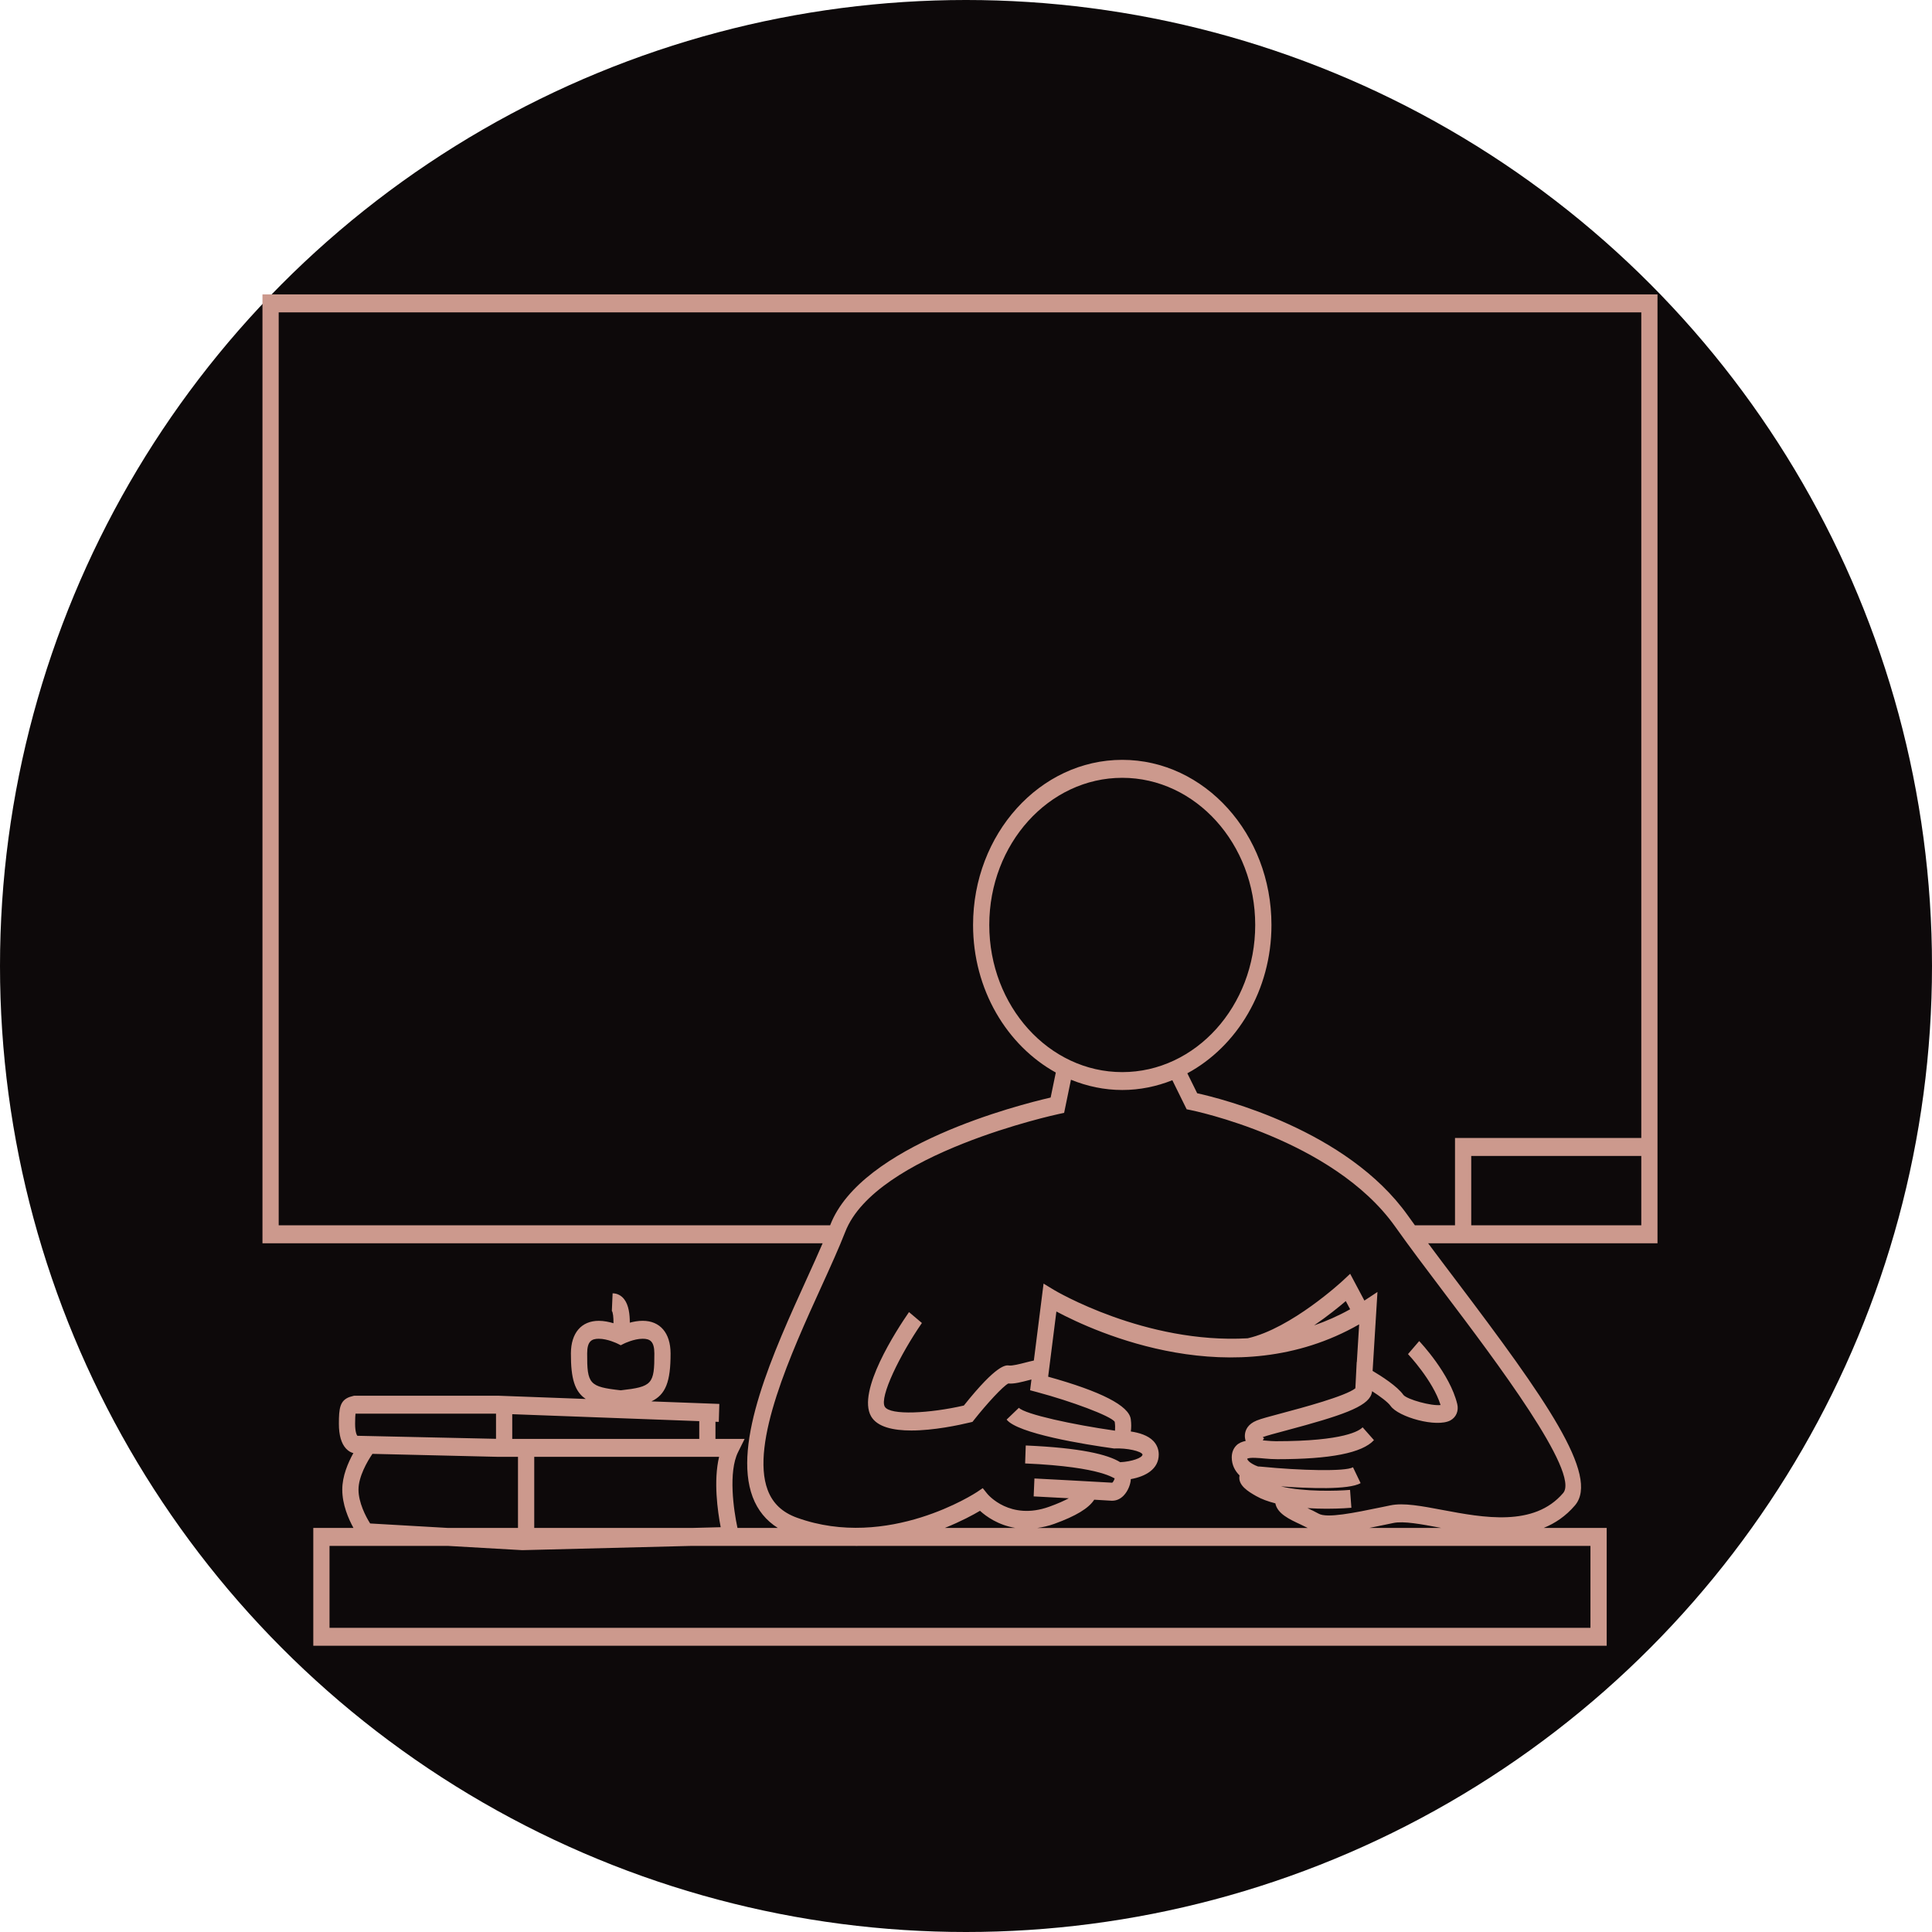 <svg width="210" height="210" viewBox="0 0 210 210" fill="none" xmlns="http://www.w3.org/2000/svg">
<circle cx="105" cy="105" r="105" fill="#0D090A"/>
<path d="M28.529 135.137H89.418C88.903 136.334 88.314 137.633 87.693 138.996C84.082 146.932 79.586 156.81 81.811 162.717C82.357 164.163 83.278 165.283 84.546 166.081H80.16C79.728 164.079 79.16 159.992 80.221 157.847L80.938 156.402H78.489H77.768V154.538L78.13 154.552L78.188 152.6L70.805 152.325C72.353 151.589 72.898 150.188 72.888 147.098C72.879 144.885 71.746 143.565 69.856 143.565C69.369 143.565 68.884 143.653 68.457 143.768C68.461 142.884 68.344 141.869 67.852 141.227C67.533 140.809 67.083 140.579 66.588 140.579L66.505 142.488C66.63 142.64 66.688 143.192 66.683 143.829C66.21 143.69 65.654 143.567 65.085 143.567C63.198 143.567 62.063 144.886 62.055 147.1C62.042 149.858 62.476 151.265 63.669 152.061L54.135 151.708H38.487L37.992 151.847C36.949 152.237 36.836 153.072 36.836 154.755C36.836 155.996 37.097 156.906 37.616 157.46C37.903 157.769 38.196 157.894 38.41 157.946C37.826 158.998 37.203 160.448 37.203 161.914C37.203 163.544 37.877 165.092 38.42 166.081H34.053V178.889H174.641V166.081H167.79C169.034 165.574 170.189 164.803 171.189 163.632C173.937 160.417 167.887 151.903 158.347 139.281C157.259 137.844 156.211 136.458 155.231 135.137H158.153H180.163V123.695V32H28.529V135.137ZM65.087 145.517C66.046 145.517 67.099 146.036 67.108 146.04L67.473 146.223L67.836 146.04C67.847 146.034 68.902 145.517 69.858 145.517C70.635 145.517 71.12 145.782 71.126 147.104C71.138 150.449 70.896 150.736 67.473 151.121C64.048 150.738 63.808 150.449 63.822 147.104C63.825 145.782 64.311 145.517 65.087 145.517ZM118.938 163.011C119.844 163.06 120.548 163.103 120.767 163.119C120.807 163.121 120.85 163.122 120.89 163.122C121.351 163.122 121.781 162.929 122.139 162.558C122.633 162.045 122.903 161.272 122.913 160.774C124.508 160.491 125.95 159.697 125.95 158.1C125.95 157.546 125.751 157.041 125.374 156.64C124.785 156.014 123.795 155.725 122.915 155.596C122.971 155.202 122.977 154.759 122.91 154.259C122.717 152.797 119.696 151.244 113.929 149.641L114.825 142.554C119.051 144.808 134.154 151.726 147.735 143.952L147.481 148.056L147.467 148.048L147.398 149.423L147.391 149.522H147.393L147.322 150.902C146.273 151.755 141.5 153.03 139.397 153.59C138.034 153.955 137.046 154.216 136.589 154.408C135.632 154.798 135.371 155.434 135.32 155.901C135.291 156.16 135.328 156.4 135.399 156.621C135.013 156.707 134.655 156.84 134.383 157.117C134.057 157.448 133.886 157.894 133.886 158.409C133.886 159.254 134.254 159.9 134.734 160.372C134.51 161.446 135.715 162.145 136.528 162.609C137.131 162.955 137.854 163.21 138.625 163.407C138.844 164.528 140.136 165.135 141.401 165.718C141.664 165.841 141.898 165.96 142.142 166.083H112.756C113.34 165.999 113.946 165.873 114.599 165.636C116.941 164.789 118.338 163.944 118.938 163.011ZM142.837 144.065C144.299 143.06 145.528 142.068 146.281 141.422L146.754 142.31C145.463 143.032 144.153 143.606 142.837 144.065ZM78.163 158.352C77.537 160.952 77.999 164.249 78.336 166.001L75.248 166.08H58.07V158.352H77.685H78.163ZM76.006 154.472V156.4H55.679V153.717L76.006 154.472ZM38.642 153.662C38.646 153.66 38.65 153.66 38.653 153.658H53.915V156.394L38.849 156.063C38.784 156.012 38.598 155.659 38.598 154.753C38.6 154.146 38.621 153.828 38.642 153.662ZM40.233 165.594C39.745 164.826 38.967 163.31 38.967 161.912C38.967 160.513 39.907 158.862 40.484 158.028L54.135 158.352H56.303V166.08H48.676L40.233 165.594ZM172.875 168.031V176.936H35.817V168.031H48.655L56.769 168.496L75.234 168.031H92.875C92.954 168.031 93.037 168.041 93.118 168.041C93.18 168.041 93.238 168.031 93.302 168.031H110.893H146.761H172.875ZM102.701 166.08C104.461 165.371 105.808 164.645 106.521 164.217C107.196 164.834 108.505 165.773 110.364 166.08H102.701ZM148.841 166.08C149.386 165.97 149.946 165.857 150.543 165.732L151.462 165.541C152.576 165.312 154.486 165.672 156.508 166.052C156.554 166.062 156.606 166.07 156.652 166.08H148.841ZM156.993 140.534C162.524 147.851 171.782 160.095 169.907 162.289C166.739 165.999 161.231 164.961 156.802 164.128C154.527 163.7 152.564 163.325 151.141 163.624L150.218 163.815C147.142 164.45 144.242 165.047 143.329 164.528C142.969 164.325 142.544 164.126 142.112 163.925C142.846 163.972 143.553 163.993 144.19 163.993C145.682 163.993 146.779 163.899 146.89 163.888L146.745 161.944C145.331 162.067 141.819 162.174 139.226 161.563C142.198 161.78 146.613 161.959 147.892 161.208L147.064 159.484C146.234 159.972 141.279 159.834 137.193 159.43C137.022 159.406 136.893 159.41 136.741 159.4C136.484 159.316 135.651 158.946 135.565 158.561C135.824 158.38 136.928 158.485 137.461 158.536C137.9 158.577 138.348 158.606 138.84 158.608C144.622 158.608 148.059 157.931 149.343 156.537L148.11 155.141C147.781 155.499 146.144 156.654 138.685 156.654C138.369 156.656 138.011 156.627 137.611 156.59C137.494 156.578 137.374 156.572 137.258 156.56L137.396 156.336C137.35 156.301 137.299 156.256 137.253 156.211C137.655 156.057 138.704 155.776 139.814 155.481C145.81 153.879 148.571 152.932 149.063 151.56C149.103 151.447 149.13 151.333 149.142 151.216C150.012 151.778 150.869 152.415 151.149 152.817C151.992 154.027 156.143 155.204 157.654 154.39C158.28 154.048 158.573 153.354 158.398 152.62C157.607 149.321 154.395 145.911 154.259 145.769L153.044 147.184C153.074 147.215 155.753 150.057 156.584 152.721C155.576 152.844 152.984 152.122 152.55 151.63C151.895 150.685 150.132 149.565 149.197 149.011L149.724 140.432L148.304 141.367L146.756 138.455L145.957 139.203C145.9 139.255 140.353 144.4 135.614 145.466C124.478 146.102 114.685 140.286 114.551 140.204L113.431 139.523L112.375 147.884C112.08 147.945 111.764 148.025 111.44 148.109C110.849 148.263 110.036 148.466 109.699 148.425C109.336 148.376 108.389 148.238 104.766 152.776C101.09 153.623 96.737 153.877 96.171 152.899C95.571 151.851 97.817 147.264 100.207 143.803L98.804 142.618C97.445 144.588 93.123 151.226 94.683 153.947C95.358 155.122 97.12 155.489 99.058 155.489C101.505 155.489 104.233 154.905 105.422 154.618L105.706 154.55L105.896 154.308C107.242 152.608 109.013 150.672 109.604 150.379C110.225 150.443 111.05 150.219 111.84 150.014C111.93 149.991 112.024 149.967 112.114 149.944L111.966 151.115L112.742 151.322C116.431 152.309 120.716 153.898 121.165 154.538C121.269 155.305 121.148 155.508 121.218 155.489V155.499C121.202 155.499 121.171 155.501 121.158 155.501C116.687 154.866 111.429 153.734 110.749 153.022L109.415 154.302C110.609 155.823 117.869 157 121.082 157.443C122.546 157.376 124.049 157.745 124.188 158.093C124.188 158.471 122.978 158.877 121.761 158.934C120.398 158.095 117.509 157.38 111.495 157.117L111.426 159.069C120.098 159.447 121.1 160.812 121.162 160.671C121.132 160.845 120.975 161.132 120.887 161.163C120.058 161.102 112.438 160.704 112.438 160.704L112.355 162.652C112.355 162.652 114.204 162.75 116.176 162.855C115.669 163.124 114.999 163.431 114.052 163.772C109.789 165.309 107.404 162.48 107.309 162.363L106.821 161.754L106.193 162.178C106.098 162.24 96.541 168.547 86.631 164.969C85.031 164.393 83.989 163.407 83.444 161.959C81.53 156.881 86.005 147.047 89.273 139.868C90.27 137.676 91.211 135.605 91.871 133.907C95.169 125.38 114.9 121.125 115.1 121.084L115.666 120.963L116.408 117.362C118.151 118.07 120.026 118.478 121.987 118.478C123.897 118.478 125.725 118.092 127.428 117.416L128.986 120.576L129.402 120.658C129.557 120.689 144.872 123.793 151.638 133.312C153.171 135.477 155.026 137.934 156.993 140.534ZM121.984 116.534C114.013 116.534 107.53 109.359 107.53 100.541C107.53 91.722 114.015 84.545 121.984 84.545C129.952 84.545 136.436 91.722 136.436 100.541C136.436 109.359 129.954 116.534 121.984 116.534ZM178.4 133.185H159.917V125.647H178.4V133.185ZM30.293 33.952H178.401V123.695H158.153V133.185H153.795C153.534 132.822 153.266 132.457 153.021 132.112C146.408 122.811 132.755 119.411 130.129 118.831L129.058 116.663C134.461 113.747 138.202 107.624 138.202 100.539C138.202 90.643 130.926 82.592 121.985 82.592C113.043 82.592 105.768 90.643 105.768 100.539C105.768 107.56 109.438 113.634 114.761 116.581L114.2 119.298C110.775 120.086 93.617 124.437 90.248 133.144C90.243 133.158 90.236 133.173 90.231 133.185H30.293V33.952Z" fill="#CC998D"/>
</svg>
